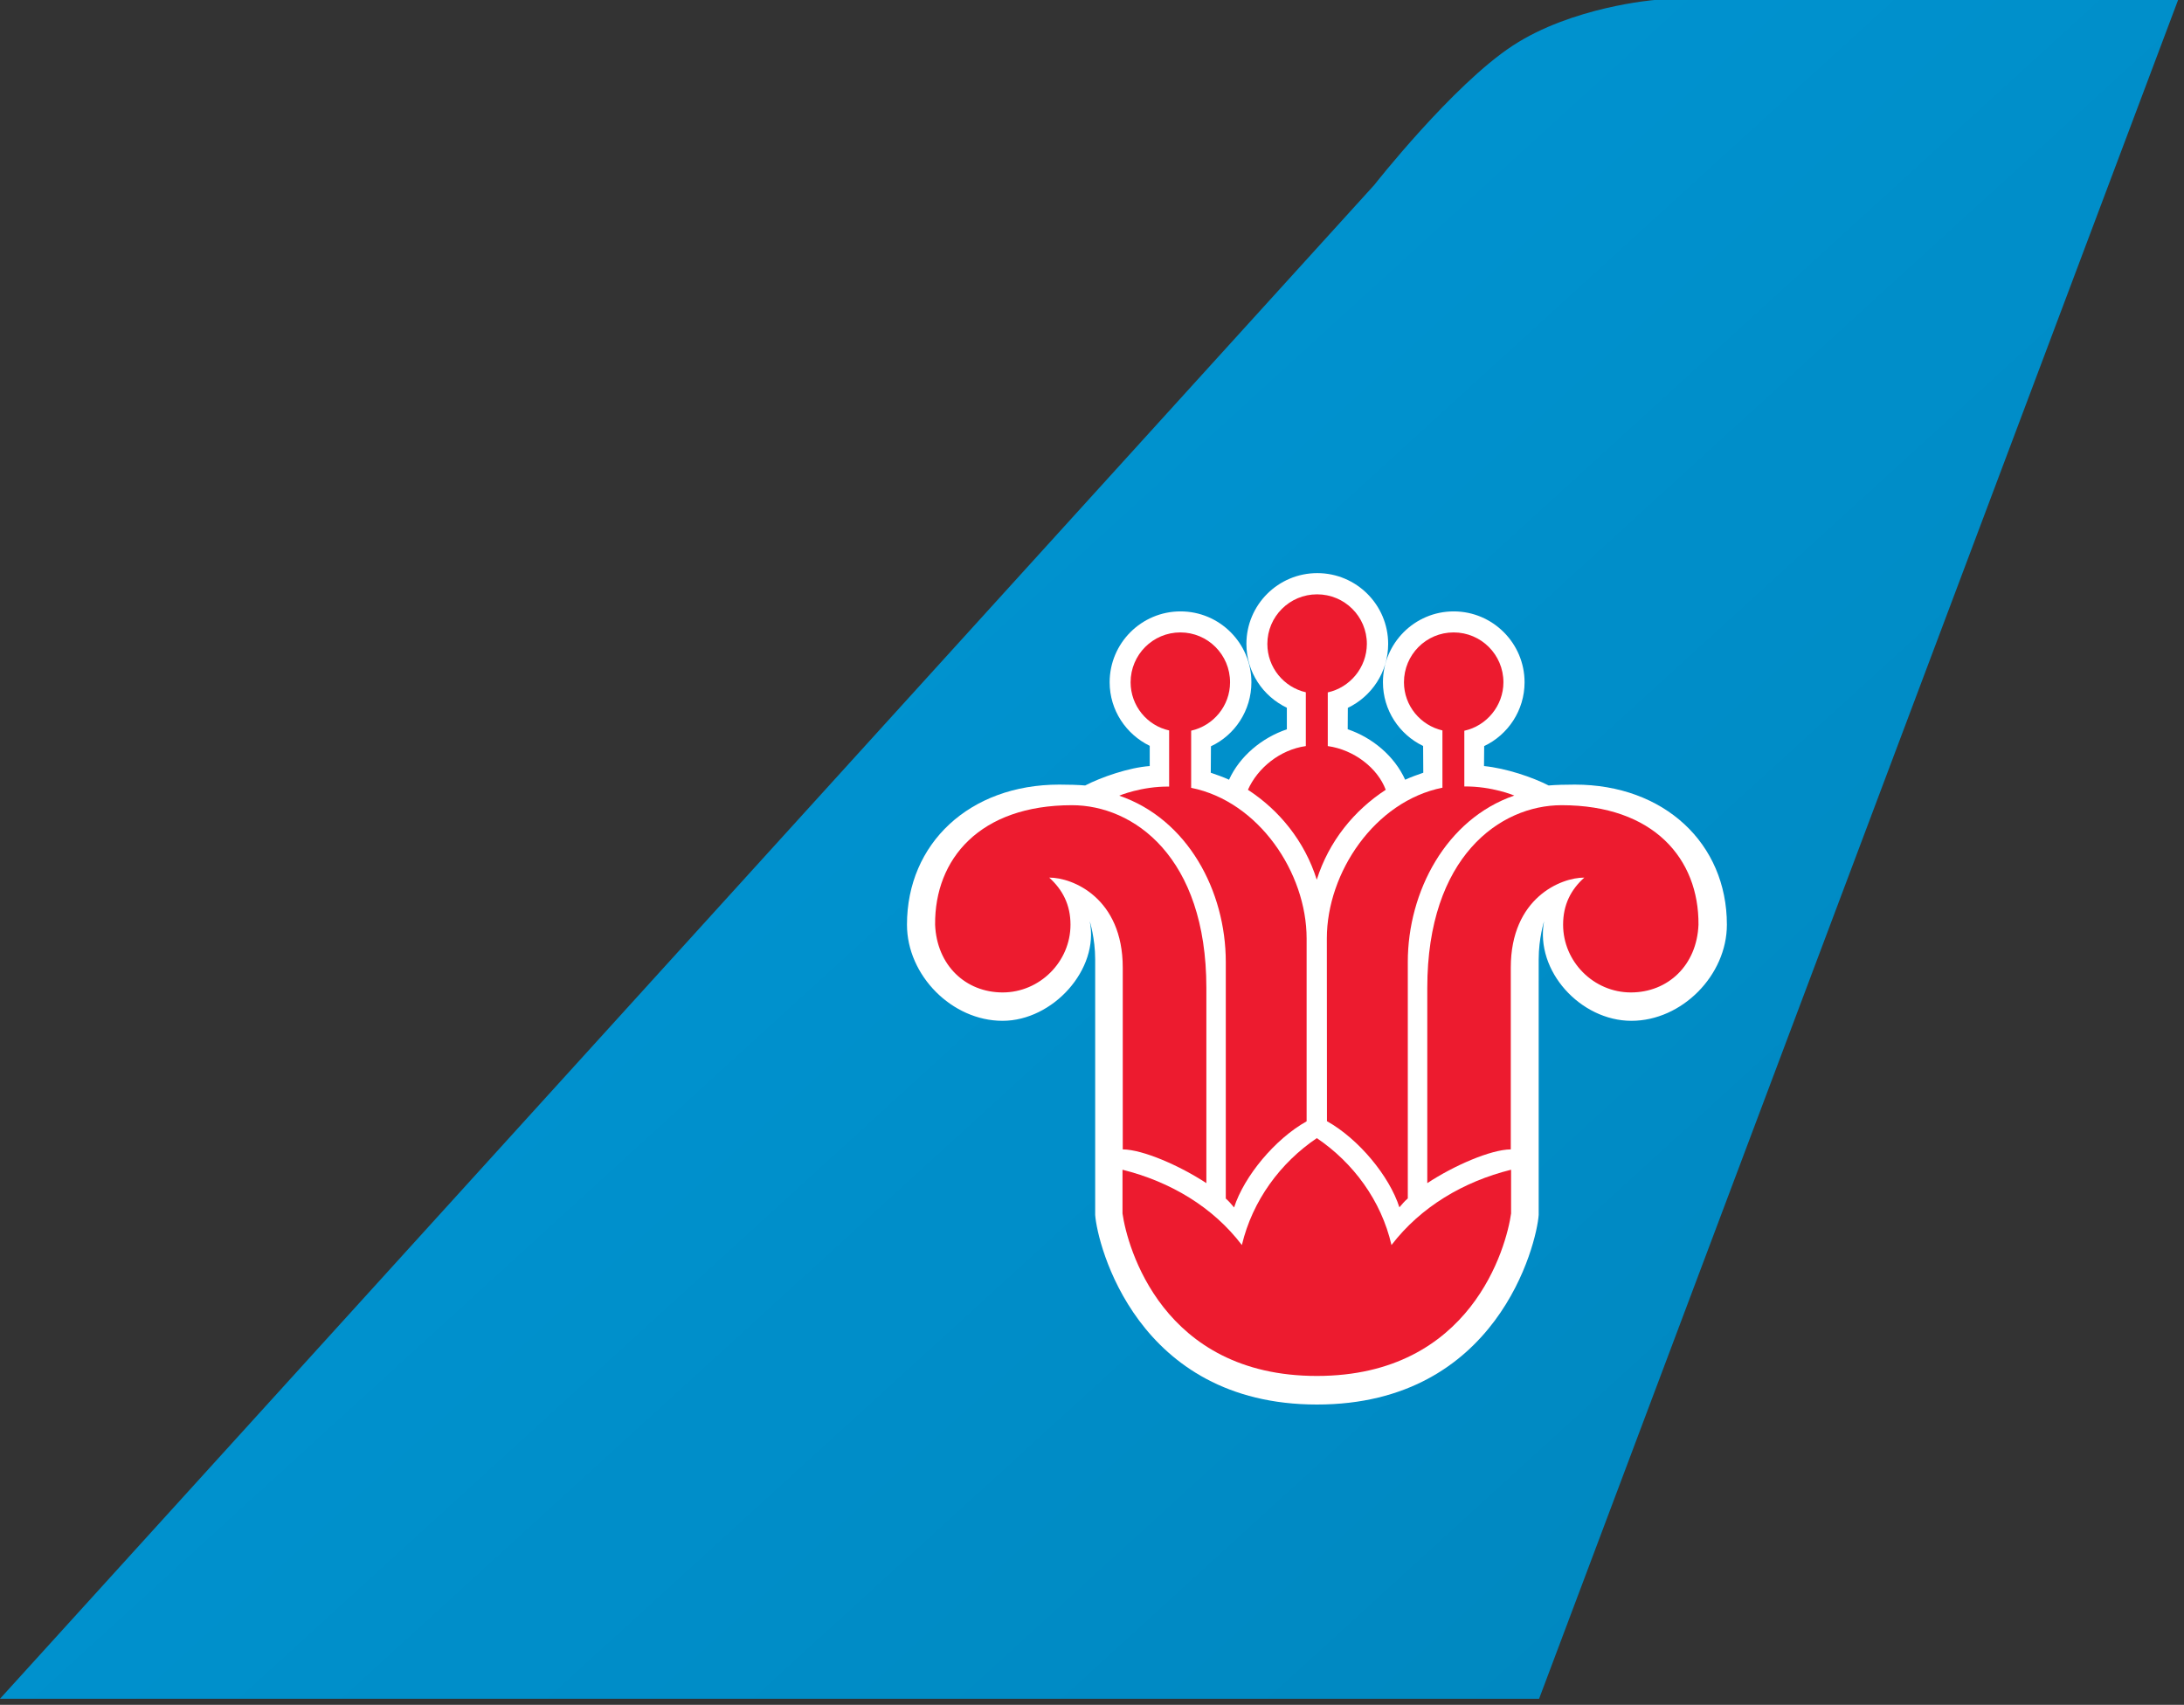 <svg width="301" height="235" viewBox="0 0 301 235" fill="none" xmlns="http://www.w3.org/2000/svg">
<rect x="0" y="0" width="301" height="235" fill="#333333" stroke="none"/>
<path d="M0 234.16H212.117L300.183 0H228.025C228.025 0 216.682 0.907 208.443 6.321C200.204 11.735 189.394 25.505 189.394 25.505L0 234.16Z" fill="#0093D0"/>
<path d="M-6.10352e-05 234.16H212.117L300.183 0H228.025C228.025 0 216.682 0.907 208.443 6.321C200.204 11.735 189.394 25.505 189.394 25.505L-6.10352e-05 234.16Z" fill="url(#paint0_linear)"/>
<path fill-rule="evenodd" clip-rule="evenodd" d="M196.13 102.824C192.848 101.239 190.598 97.897 190.598 94.045C190.598 88.666 194.962 84.276 200.349 84.276C205.744 84.276 210.117 88.675 210.117 94.045C210.117 97.931 207.816 101.298 204.551 102.841L204.527 105.594C207.587 105.901 211.201 107.129 213.434 108.271C214.432 108.186 215.727 108.151 217.04 108.151C229.365 108.151 238 116.266 238 127.458C238 134.439 231.795 140.712 224.839 140.712C217.858 140.712 211.534 133.859 212.804 126.981C212.804 126.981 212.062 129.341 212.062 132.24C212.062 134.098 212.062 167.468 212.062 167.468C211.781 171.466 206.394 193.603 181.504 193.603C156.623 193.603 151.219 171.458 150.938 167.468C150.938 167.468 150.938 134.098 150.938 132.24C150.938 129.341 150.188 126.981 150.188 126.981C151.543 133.612 145.116 140.712 138.169 140.712C131.197 140.712 125 134.447 125 127.458C125 116.266 133.626 108.151 145.986 108.151C147.264 108.151 148.568 108.188 149.557 108.271C151.79 107.12 155.592 105.799 158.456 105.594V102.807C155.2 101.222 152.932 97.897 152.932 94.045C152.932 88.666 157.305 84.276 162.701 84.276C168.105 84.276 172.469 88.675 172.469 94.045C172.469 97.931 170.193 101.332 166.894 102.867L166.87 106.515C167.697 106.805 168.567 107.095 169.385 107.478C170.868 104.222 173.92 101.691 177.355 100.531V97.556C174.064 95.979 171.78 92.655 171.78 88.76C171.78 83.373 176.153 79 181.548 79C186.944 79 191.317 83.373 191.317 88.76C191.317 92.655 189.032 96.005 185.759 97.573L185.742 100.523C189.169 101.682 192.186 104.231 193.661 107.478C194.47 107.095 195.348 106.805 196.158 106.515L196.134 102.824H196.13Z" fill="white"/>
<path d="M234.086 127.458C234.154 118.397 227.924 110.99 215.223 110.99C206.759 110.99 196.709 118.082 196.709 136.178C196.709 150.37 196.709 163.087 196.709 163.087C200.358 160.675 205.446 158.459 208.217 158.433C208.217 150.498 208.217 134.763 208.217 133.373C208.217 123.784 215.121 120.954 218.351 120.971C216.502 122.625 215.428 124.705 215.428 127.458C215.428 132.572 219.647 136.8 224.77 136.8C229.876 136.8 233.865 133.058 234.086 127.458Z" fill="#ED1B2F"/>
<path d="M128.877 127.458C128.801 118.397 135.04 110.99 147.74 110.99C156.196 110.99 166.262 118.082 166.262 136.178C166.262 150.37 166.262 163.087 166.262 163.087C162.597 160.675 157.517 158.459 154.738 158.433C154.738 150.498 154.738 134.763 154.738 133.373C154.738 123.784 147.834 120.954 144.603 120.971C146.436 122.625 147.536 124.705 147.536 127.458C147.536 132.572 143.299 136.8 138.185 136.8C133.079 136.8 129.107 133.058 128.877 127.458Z" fill="#ED1B2F"/>
<path d="M181.486 189.664C202.812 189.664 207.628 171.816 208.259 167.264C208.259 167.264 208.259 162.226 208.259 161.238C201.67 162.874 195.789 166.378 191.774 171.62C190.368 165.483 186.498 160.274 181.486 156.882C176.474 160.266 172.613 165.483 171.155 171.62C167.174 166.378 161.293 162.883 154.704 161.238C154.704 162.226 154.704 167.264 154.704 167.264C155.343 171.824 160.168 189.664 181.486 189.664Z" fill="#ED1B2F"/>
<path d="M182.995 95.442V102.841C186.609 103.344 189.873 105.876 190.982 108.867C186.651 111.689 183.148 115.951 181.477 121.261C179.807 115.951 176.321 111.689 171.99 108.867C173.32 105.876 176.389 103.344 179.969 102.841V95.425C176.951 94.735 174.667 92.016 174.667 88.76C174.667 84.975 177.744 81.924 181.52 81.924C185.305 81.924 188.382 84.967 188.382 88.76C188.365 92.033 186.046 94.769 182.995 95.442Z" fill="#ED1B2F"/>
<path d="M164.165 100.719V108.595C173.473 110.461 180.079 120.298 180.079 129.367C180.079 138.999 180.079 154.564 180.079 154.564C175.707 157.01 171.47 162.141 170.081 166.437C169.731 166.028 169.416 165.627 168.939 165.21C168.939 165.21 168.939 146.747 168.939 132.606C168.939 122.787 163.671 112.908 154.252 109.677C154.252 109.677 157.312 108.382 161.131 108.424V100.685C158.097 100.02 155.821 97.284 155.821 94.045C155.821 90.251 158.889 87.174 162.674 87.174C166.458 87.174 169.527 90.243 169.527 94.045C169.527 97.292 167.234 100.028 164.165 100.719Z" fill="#ED1B2F"/>
<path d="M201.815 100.727V108.407C205.642 108.364 208.702 109.66 208.702 109.66C199.292 112.899 194.024 122.923 194.024 132.589C194.024 146.73 194.024 165.193 194.024 165.193C193.538 165.61 193.223 166.011 192.865 166.42C191.492 162.124 187.265 157.001 182.883 154.547C182.883 154.547 182.866 138.982 182.866 129.35C182.866 120.289 189.472 110.444 198.797 108.578V100.685C195.78 99.986 193.495 97.284 193.495 94.045C193.495 90.251 196.547 87.174 200.34 87.174C204.133 87.174 207.202 90.243 207.202 94.045C207.202 97.292 204.866 100.062 201.815 100.727H201.815Z" fill="#ED1B2F"/>
<defs>
<linearGradient id="paint0_linear" x1="137.184" y1="54.793" x2="265.374" y2="195.22" gradientUnits="userSpaceOnUse">
<stop stop-opacity="0"/>
<stop offset="1" stop-opacity="0.078"/>
</linearGradient>
</defs>
</svg>
